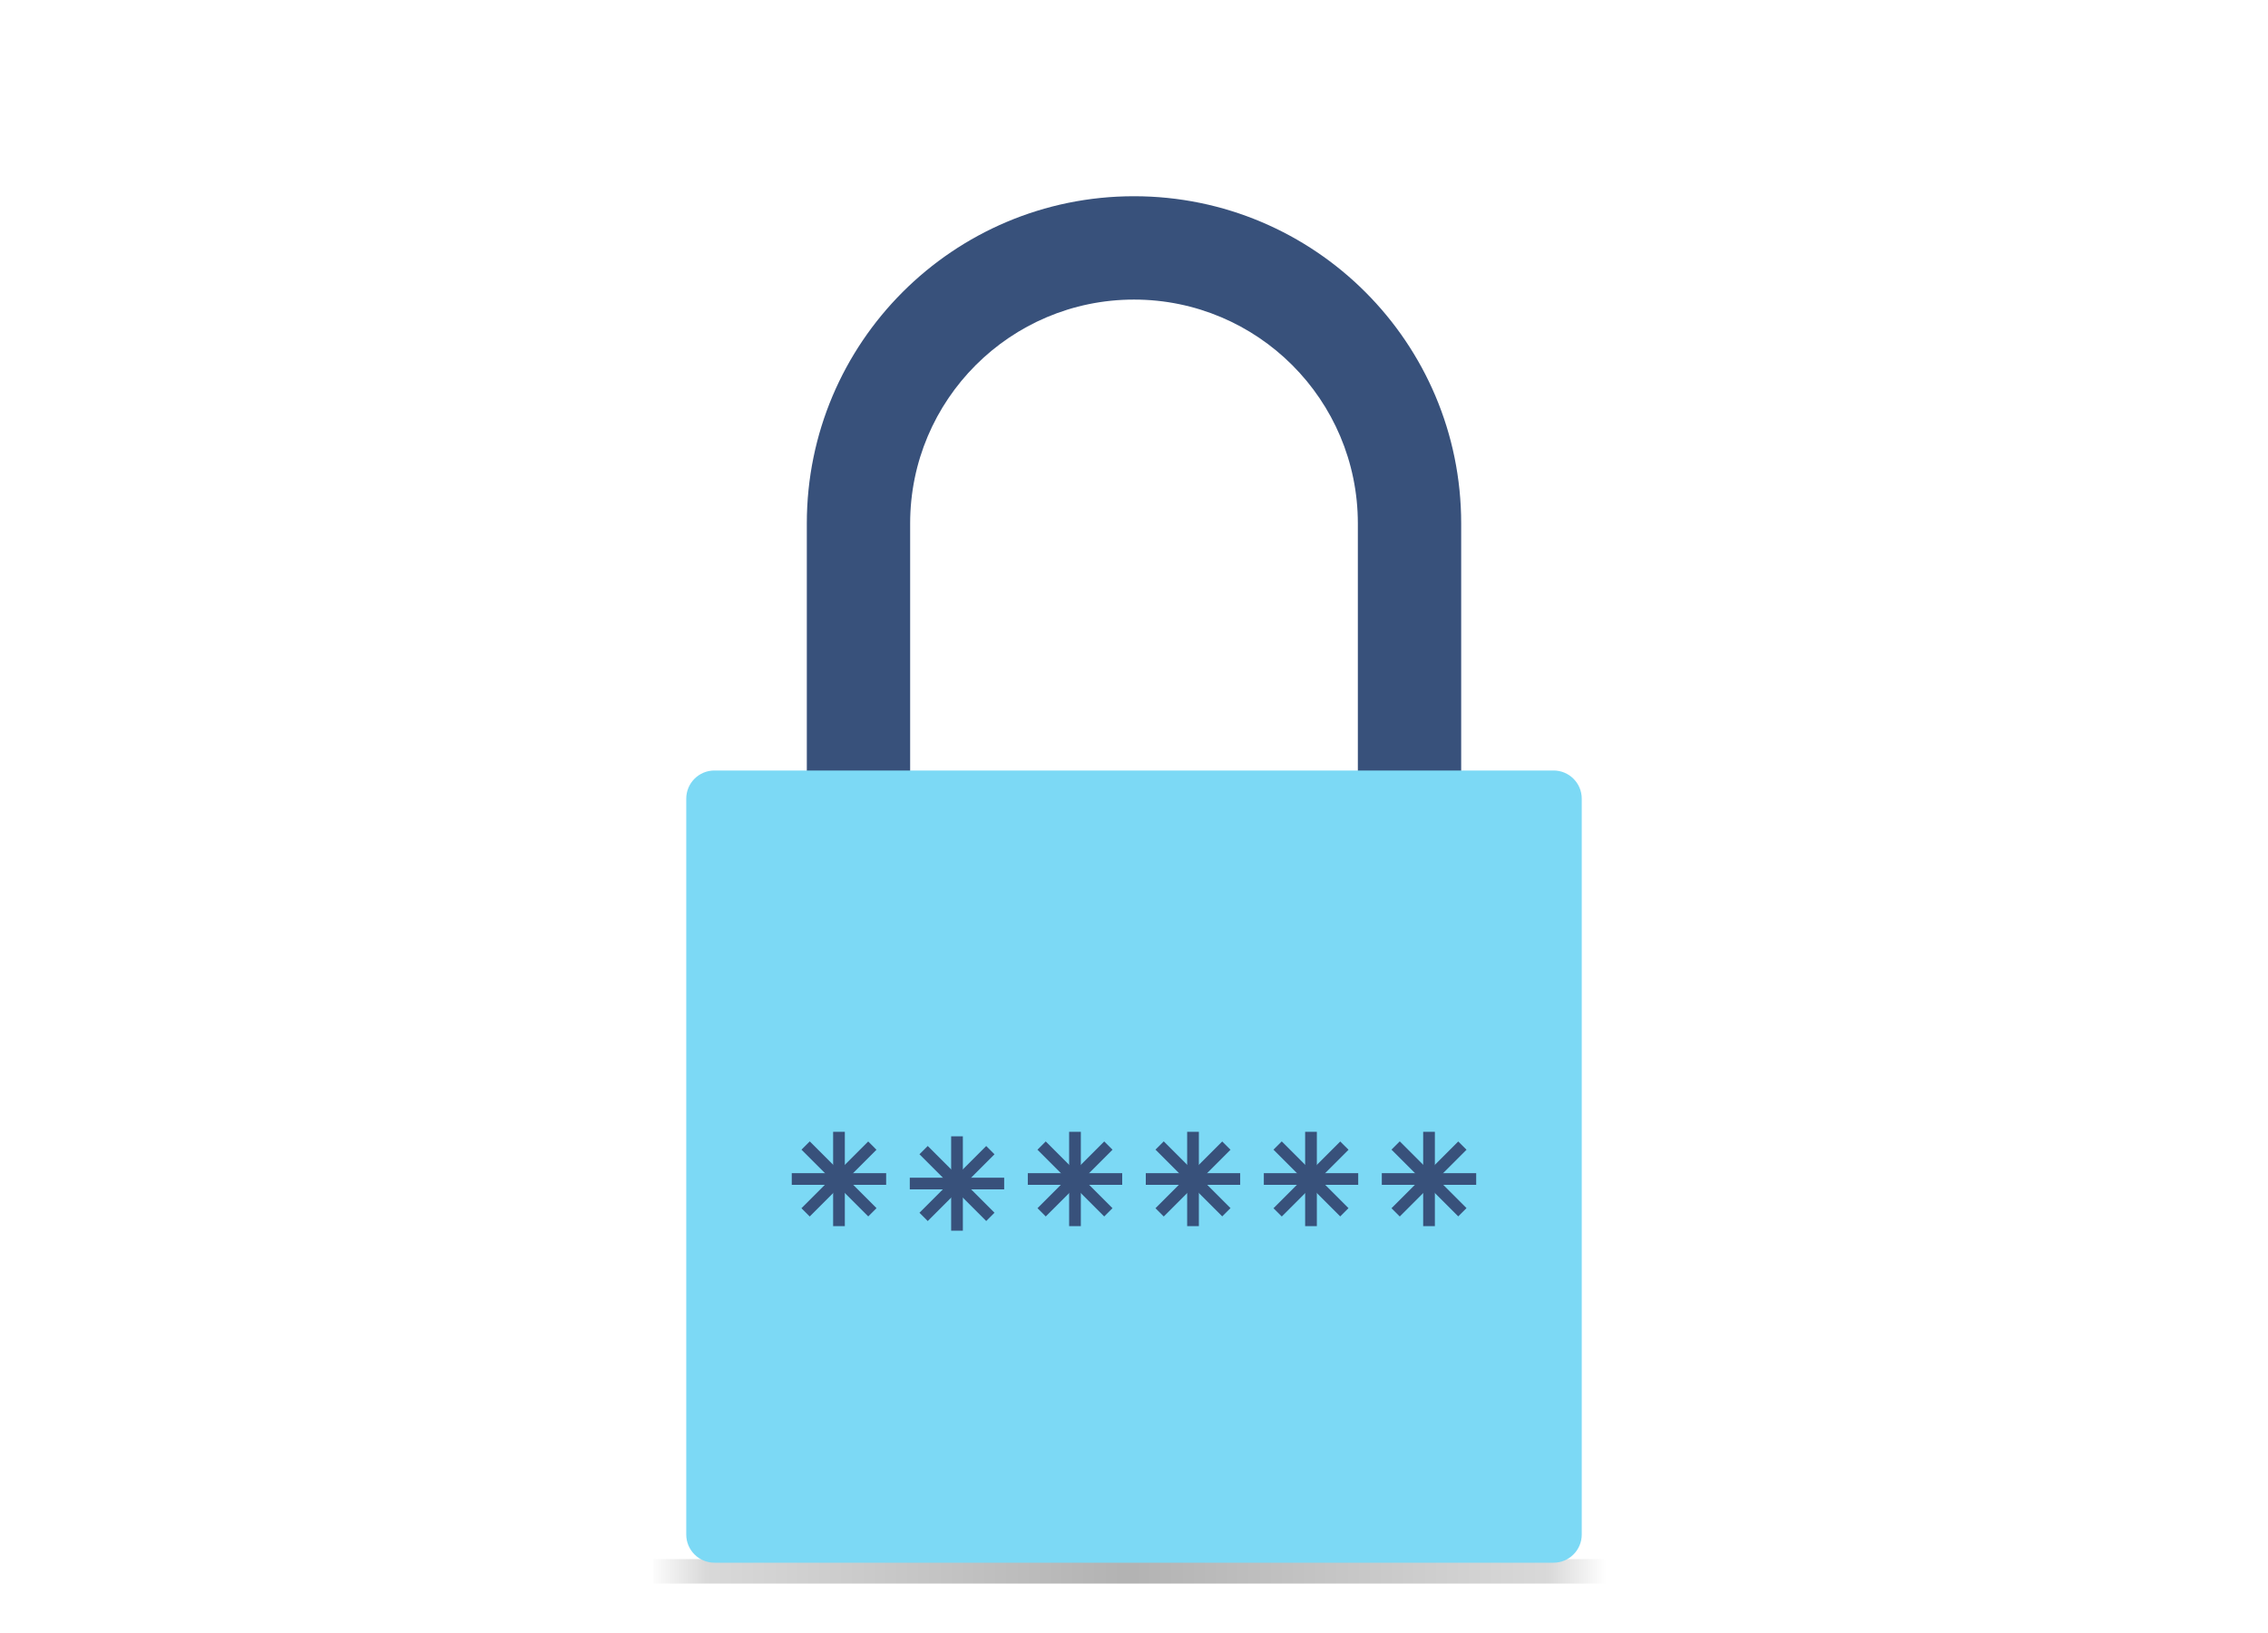   <svg
          xmlns="http://www.w3.org/2000/svg"
          viewBox="0 0 500 360"
          width="500"
          height="360"
          preserveAspectRatio="xMidYMid meet"
          style="
            width: 100%;
            height: 100%;
            transform: translate3d(0px, 0px, 0px);
            content-visibility: visible;
          "
        >
          <defs>
            <clipPath id="__lottie_element_2">
              <rect width="500" height="360" x="0" y="0"></rect>
            </clipPath>
            <clipPath id="__lottie_element_20">
              <path d="M0,0 L500,0 L500,360 L0,360z"></path>
            </clipPath>
            <linearGradient
              id="__lottie_element_30"
              spreadMethod="pad"
              gradientUnits="userSpaceOnUse"
              x1="-94"
              y1="146"
              x2="92.707"
              y2="146"
            >
              <stop offset="0%" stop-color="rgb(0,0,0)" stop-opacity="0"></stop>
              <stop
                offset="6%"
                stop-color="rgb(0,0,0)"
                stop-opacity="0.15"
              ></stop>
              <stop
                offset="50%"
                stop-color="rgb(0,0,0)"
                stop-opacity="0.3"
              ></stop>
              <stop
                offset="94%"
                stop-color="rgb(0,0,0)"
                stop-opacity="0.15"
              ></stop>
              <stop
                offset="100%"
                stop-color="rgb(0,0,0)"
                stop-opacity="0"
              ></stop>
            </linearGradient>
          </defs>
          <g clip-path="url(#__lottie_element_2)">
            <g
              transform="matrix(1.13,0,0,1,229.476,202.75)"
              opacity="1"
              style="display: block"
            >
              <g
                opacity="1"
                transform="matrix(1,0,0,1,17.547,-3.25)"
              >
                <path
                  fill="url(#__lottie_element_30)"
                  fill-opacity="1"
                  d=" M-93.166,144.207 C-93.166,144.207 -93.166,149.61 -93.166,149.61 C-93.166,149.61 93.541,149.61 93.541,149.61 C93.541,149.61 93.541,144.207 93.541,144.207 C33.934,144.207 -33.559,144.207 -93.166,144.207z"
                ></path>
              </g>
            </g>
            <g
              clip-path="url(#__lottie_element_20)"
              transform="matrix(0.94,0.342,-0.342,0.94,100.64,-125.65)"
              opacity="1"
              style="display: block"
            >
              <g
                transform="matrix(1,0,0,1,239.5,185.5)"
                opacity="0.044"
                style="display: none"
              >
                <g opacity="1" transform="matrix(1,0,0,1,0,0)">
                  <path
                    fill="rgb(255,0,0)"
                    fill-opacity="1"
                    d=" M-201.448,-7.5 C-201.469,-7.5 -201.484,-7.5 -201.492,-7.5"
                  ></path>
                  <path
                    stroke-linecap="butt"
                    stroke-linejoin="miter"
                    fill-opacity="0"
                    stroke-miterlimit="4"
                    stroke="rgb(226,230,233)"
                    stroke-opacity="1"
                    stroke-width="16"
                    d=" M-201.448,-7.5 C-201.469,-7.5 -201.484,-7.5 -201.492,-7.5"
                  ></path>
                </g>
              </g>
              <g
                transform="matrix(1,0,0,1,259.5,182.5)"
                opacity="0.044"
                style="display: none"
              >
                <g opacity="1" transform="matrix(1,0,0,1,0,0)">
                  <path
                    fill="rgb(255,0,0)"
                    fill-opacity="1"
                    d=" M-185.466,-73.979 C-185.48,-73.988 -185.49,-73.994 -185.495,-73.997"
                  ></path>
                  <path
                    stroke-linecap="butt"
                    stroke-linejoin="miter"
                    fill-opacity="0"
                    stroke-miterlimit="4"
                    stroke="rgb(226,230,233)"
                    stroke-opacity="1"
                    stroke-width="16"
                    d=" M-185.466,-73.979 C-185.48,-73.988 -185.49,-73.994 -185.495,-73.997"
                  ></path>
                </g>
              </g>
              <g
                transform="matrix(1,0,0,-1,259.5,99)"
                opacity="0.044"
                style="display: none"
              >
                <g opacity="1" transform="matrix(1,0,0,1,0,0)">
                  <path
                    fill="rgb(255,0,0)"
                    fill-opacity="1"
                    d=" M-184.966,-144.979 C-184.98,-144.988 -184.99,-144.994 -184.995,-144.997"
                  ></path>
                  <path
                    stroke-linecap="butt"
                    stroke-linejoin="miter"
                    fill-opacity="0"
                    stroke-miterlimit="4"
                    stroke="rgb(226,230,233)"
                    stroke-opacity="1"
                    stroke-width="16"
                    d=" M-184.966,-144.979 C-184.98,-144.988 -184.99,-144.994 -184.995,-144.997"
                  ></path>
                </g>
              </g>
            </g>
            <g
              transform="matrix(1,0,0,1,250,200)"
              opacity="1"
              style="display: block"
            >
              <g opacity="1" transform="matrix(1,0,0,1,0,0)">
                <path
                  fill="rgb(56,81,123)"
                  fill-opacity="1"
                  d=" M72.13,-10.14 C72.13,-10.14 49.35,-10.14 49.35,-10.14 C49.35,-10.14 49.35,-84.61 49.35,-84.61 C49.348,-111.865 27.251,-133.958 -0.004,-133.956 C-27.256,-133.954 -49.348,-111.862 -49.35,-84.61 C-49.35,-84.61 -49.35,-27.43 -49.35,-27.43 C-49.35,-27.43 -72.13,-27.43 -72.13,-27.43 C-72.13,-27.43 -72.13,-84.61 -72.13,-84.61 C-72.13,-124.446 -39.836,-156.74 0,-156.74 C39.836,-156.74 72.13,-124.446 72.13,-84.61 C72.13,-84.61 72.13,-10.14 72.13,-10.14z"
                ></path>
              </g>
            </g>
            <g
              transform="matrix(1,0,0,1,250,180)"
              opacity="1"
              style="display: block"
            >
              <g opacity="1" transform="matrix(1,0,0,1,0,0)">
                <path
                  fill="rgb(124,217,245)"
                  fill-opacity="1"
                  d=" M-92.5,-10.14 C-92.5,-10.14 92.5,-10.14 92.5,-10.14 C95.93,-10.14 98.71,-7.36 98.71,-3.93 C98.71,-3.93 98.71,158.29 98.71,158.29 C98.71,161.72 95.93,164.5 92.5,164.5 C92.5,164.5 -92.5,164.5 -92.5,164.5 C-95.93,164.5 -98.71,161.72 -98.71,158.29 C-98.71,158.29 -98.71,-3.93 -98.71,-3.93 C-98.71,-7.36 -95.93,-10.14 -92.5,-10.14z"
                ></path>
              </g>
            </g>
            <g
              transform="matrix(1,0,0,1,250,180)"
              opacity="1"
              style="display: block"
            >
              <g opacity="1" transform="matrix(1,0,0,1,0,0)">
                <path
                  fill="rgb(56,81,123)"
                  fill-opacity="1"
                  d=" M-63.75,69.5 C-63.75,69.5 -63.75,90.31 -63.75,90.31 C-63.75,90.31 -66.33,90.31 -66.33,90.31 C-66.33,90.31 -66.33,69.5 -66.33,69.5 C-66.33,69.5 -63.75,69.5 -63.75,69.5z"
                ></path>
              </g>
              <g opacity="1" transform="matrix(1,0,0,1,0,0)">
                <path
                  fill="rgb(56,81,123)"
                  fill-opacity="1"
                  d=" M-54.64,78.62 C-54.64,78.62 -54.64,81.2 -54.64,81.2 C-54.64,81.2 -75.45,81.2 -75.45,81.2 C-75.45,81.2 -75.45,78.62 -75.45,78.62 C-75.45,78.62 -54.64,78.62 -54.64,78.62z"
                ></path>
              </g>
              <g opacity="1" transform="matrix(1,0,0,1,0,0)">
                <path
                  fill="rgb(56,81,123)"
                  fill-opacity="1"
                  d=" M-73.314,86.356 C-73.314,86.356 -58.599,71.641 -58.599,71.641 C-58.599,71.641 -56.775,73.466 -56.775,73.466 C-56.775,73.466 -71.49,88.18 -71.49,88.18 C-71.49,88.18 -73.314,86.356 -73.314,86.356z"
                ></path>
              </g>
              <g opacity="1" transform="matrix(1,0,0,1,0,0)">
                <path
                  fill="rgb(56,81,123)"
                  fill-opacity="1"
                  d=" M-73.304,73.448 C-73.304,73.448 -71.48,71.624 -71.48,71.624 C-71.48,71.624 -56.765,86.339 -56.765,86.339 C-56.765,86.339 -58.589,88.163 -58.589,88.163 C-58.589,88.163 -73.304,73.448 -73.304,73.448z"
                ></path>
              </g>
            </g>
            <g
              transform="matrix(1,0,0,1,250,181)"
              opacity="1"
              style="display: block"
            >
              <g opacity="1" transform="matrix(1,0,0,1,0,0)">
                <path
                  fill="rgb(56,81,123)"
                  fill-opacity="1"
                  d=" M-37.73,69.5 C-37.73,69.5 -37.73,90.31 -37.73,90.31 C-37.73,90.31 -40.31,90.31 -40.31,90.31 C-40.31,90.31 -40.31,69.5 -40.31,69.5 C-40.31,69.5 -37.73,69.5 -37.73,69.5z"
                ></path>
              </g>
              <g opacity="1" transform="matrix(1,0,0,1,0,0)">
                <path
                  fill="rgb(56,81,123)"
                  fill-opacity="1"
                  d=" M-28.62,78.62 C-28.62,78.62 -28.62,81.2 -28.62,81.2 C-28.62,81.2 -49.43,81.2 -49.43,81.2 C-49.43,81.2 -49.43,78.62 -49.43,78.62 C-49.43,78.62 -28.62,78.62 -28.62,78.62z"
                ></path>
              </g>
              <g opacity="1" transform="matrix(1,0,0,1,0,0)">
                <path
                  fill="rgb(56,81,123)"
                  fill-opacity="1"
                  d=" M-47.295,86.357 C-47.295,86.357 -32.58,71.642 -32.58,71.642 C-32.58,71.642 -30.756,73.467 -30.756,73.467 C-30.756,73.467 -45.471,88.182 -45.471,88.182 C-45.471,88.182 -47.295,86.357 -47.295,86.357z"
                ></path>
              </g>
              <g opacity="1" transform="matrix(1,0,0,1,0,0)">
                <path
                  fill="rgb(56,81,123)"
                  fill-opacity="1"
                  d=" M-47.295,73.46 C-47.295,73.46 -45.471,71.635 -45.471,71.635 C-45.471,71.635 -30.756,86.35 -30.756,86.35 C-30.756,86.35 -32.58,88.174 -32.58,88.174 C-32.58,88.174 -47.295,73.46 -47.295,73.46z"
                ></path>
              </g>
            </g>
            <g
              transform="matrix(1,0,0,1,250,180)"
              opacity="1"
              style="display: block"
            >
              <g opacity="1" transform="matrix(1,0,0,1,0,0)">
                <path
                  fill="rgb(56,81,123)"
                  fill-opacity="1"
                  d=" M-11.72,69.5 C-11.72,69.5 -11.72,90.31 -11.72,90.31 C-11.72,90.31 -14.3,90.31 -14.3,90.31 C-14.3,90.31 -14.3,69.5 -14.3,69.5 C-14.3,69.5 -11.72,69.5 -11.72,69.5z"
                ></path>
              </g>
              <g opacity="1" transform="matrix(1,0,0,1,0,0)">
                <path
                  fill="rgb(56,81,123)"
                  fill-opacity="1"
                  d=" M-2.6,78.62 C-2.6,78.62 -2.6,81.2 -2.6,81.2 C-2.6,81.2 -23.41,81.2 -23.41,81.2 C-23.41,81.2 -23.41,78.62 -23.41,78.62 C-23.41,78.62 -2.6,78.62 -2.6,78.62z"
                ></path>
              </g>
              <g opacity="1" transform="matrix(1,0,0,1,0,0)">
                <path
                  fill="rgb(56,81,123)"
                  fill-opacity="1"
                  d=" M-21.276,86.348 C-21.276,86.348 -6.561,71.633 -6.561,71.633 C-6.561,71.633 -4.737,73.458 -4.737,73.458 C-4.737,73.458 -19.452,88.173 -19.452,88.173 C-19.452,88.173 -21.276,86.348 -21.276,86.348z"
                ></path>
              </g>
              <g opacity="1" transform="matrix(1,0,0,1,0,0)">
                <path
                  fill="rgb(56,81,123)"
                  fill-opacity="1"
                  d=" M-21.283,73.458 C-21.283,73.458 -19.459,71.633 -19.459,71.633 C-19.459,71.633 -4.744,86.348 -4.744,86.348 C-4.744,86.348 -6.568,88.173 -6.568,88.173 C-6.568,88.173 -21.283,73.458 -21.283,73.458z"
                ></path>
              </g>
            </g>
            <g
              transform="matrix(1,0,0,1,250,180)"
              opacity="1"
              style="display: block"
            >
              <g opacity="1" transform="matrix(1,0,0,1,0,0)">
                <path
                  fill="rgb(56,81,123)"
                  fill-opacity="1"
                  d=" M14.3,69.5 C14.3,69.5 14.3,90.31 14.3,90.31 C14.3,90.31 11.72,90.31 11.72,90.31 C11.72,90.31 11.72,69.5 11.72,69.5 C11.72,69.5 14.3,69.5 14.3,69.5z"
                ></path>
              </g>
              <g opacity="1" transform="matrix(1,0,0,1,0,0)">
                <path
                  fill="rgb(56,81,123)"
                  fill-opacity="1"
                  d=" M23.41,78.62 C23.41,78.62 23.41,81.2 23.41,81.2 C23.41,81.2 2.6,81.2 2.6,81.2 C2.6,81.2 2.6,78.62 2.6,78.62 C2.6,78.62 23.41,78.62 23.41,78.62z"
                ></path>
              </g>
              <g opacity="1" transform="matrix(1,0,0,1,0,0)">
                <path
                  fill="rgb(56,81,123)"
                  fill-opacity="1"
                  d=" M4.736,86.356 C4.736,86.356 19.45,71.642 19.45,71.642 C19.45,71.642 21.275,73.466 21.275,73.466 C21.275,73.466 6.56,88.181 6.56,88.181 C6.56,88.181 4.736,86.356 4.736,86.356z"
                ></path>
              </g>
              <g opacity="1" transform="matrix(1,0,0,1,0,0)">
                <path
                  fill="rgb(56,81,123)"
                  fill-opacity="1"
                  d=" M4.736,73.439 C4.736,73.439 6.56,71.614 6.56,71.614 C6.56,71.614 21.275,86.329 21.275,86.329 C21.275,86.329 19.45,88.154 19.45,88.154 C19.45,88.154 4.736,73.439 4.736,73.439z"
                ></path>
              </g>
            </g>
            <g
              transform="matrix(1,0,0,1,250,180)"
              opacity="1"
              style="display: block"
            >
              <g opacity="1" transform="matrix(1,0,0,1,0,0)">
                <path
                  fill="rgb(56,81,123)"
                  fill-opacity="1"
                  d=" M40.31,69.5 C40.31,69.5 40.31,90.31 40.31,90.31 C40.31,90.31 37.73,90.31 37.73,90.31 C37.73,90.31 37.73,69.5 37.73,69.5 C37.73,69.5 40.31,69.5 40.31,69.5z"
                ></path>
              </g>
              <g opacity="1" transform="matrix(1,0,0,1,0,0)">
                <path
                  fill="rgb(56,81,123)"
                  fill-opacity="1"
                  d=" M49.43,78.62 C49.43,78.62 49.43,81.2 49.43,81.2 C49.43,81.2 28.62,81.2 28.62,81.2 C28.62,81.2 28.62,78.62 28.62,78.62 C28.62,78.62 49.43,78.62 49.43,78.62z"
                ></path>
              </g>
              <g opacity="1" transform="matrix(1,0,0,1,0,0)">
                <path
                  fill="rgb(56,81,123)"
                  fill-opacity="1"
                  d=" M30.755,86.358 C30.755,86.358 45.469,71.643 45.469,71.643 C45.469,71.643 47.294,73.467 47.294,73.467 C47.294,73.467 32.579,88.182 32.579,88.182 C32.579,88.182 30.755,86.358 30.755,86.358z"
                ></path>
              </g>
              <g opacity="1" transform="matrix(1,0,0,1,0,0)">
                <path
                  fill="rgb(56,81,123)"
                  fill-opacity="1"
                  d=" M30.747,73.447 C30.747,73.447 32.572,71.623 32.572,71.623 C32.572,71.623 47.287,86.338 47.287,86.338 C47.287,86.338 45.462,88.162 45.462,88.162 C45.462,88.162 30.747,73.447 30.747,73.447z"
                ></path>
              </g>
            </g>
            <g
              transform="matrix(1,0,0,1,250,180)"
              opacity="1"
              style="display: block"
            >
              <g opacity="1" transform="matrix(1,0,0,1,0,0)">
                <path
                  fill="rgb(56,81,123)"
                  fill-opacity="1"
                  d=" M66.33,69.5 C66.33,69.5 66.33,90.31 66.33,90.31 C66.33,90.31 63.75,90.31 63.75,90.31 C63.75,90.31 63.75,69.5 63.75,69.5 C63.75,69.5 66.33,69.5 66.33,69.5z"
                ></path>
              </g>
              <g opacity="1" transform="matrix(1,0,0,1,0,0)">
                <path
                  fill="rgb(56,81,123)"
                  fill-opacity="1"
                  d=" M75.44,78.62 C75.44,78.62 75.44,81.2 75.44,81.2 C75.44,81.2 54.63,81.2 54.63,81.2 C54.63,81.2 54.63,78.62 54.63,78.62 C54.63,78.62 75.44,78.62 75.44,78.62z"
                ></path>
              </g>
              <g opacity="1" transform="matrix(1,0,0,1,0,0)">
                <path
                  fill="rgb(56,81,123)"
                  fill-opacity="1"
                  d=" M56.766,86.356 C56.766,86.356 71.481,71.641 71.481,71.641 C71.481,71.641 73.306,73.465 73.306,73.465 C73.306,73.465 58.591,88.18 58.591,88.18 C58.591,88.18 56.766,86.356 56.766,86.356z"
                ></path>
              </g>
              <g opacity="1" transform="matrix(1,0,0,1,0,0)">
                <path
                  fill="rgb(56,81,123)"
                  fill-opacity="1"
                  d=" M56.766,73.438 C56.766,73.438 58.591,71.614 58.591,71.614 C58.591,71.614 73.306,86.329 73.306,86.329 C73.306,86.329 71.481,88.153 71.481,88.153 C71.481,88.153 56.766,73.438 56.766,73.438z"
                ></path>
              </g>
            </g>
          </g>
        </svg>